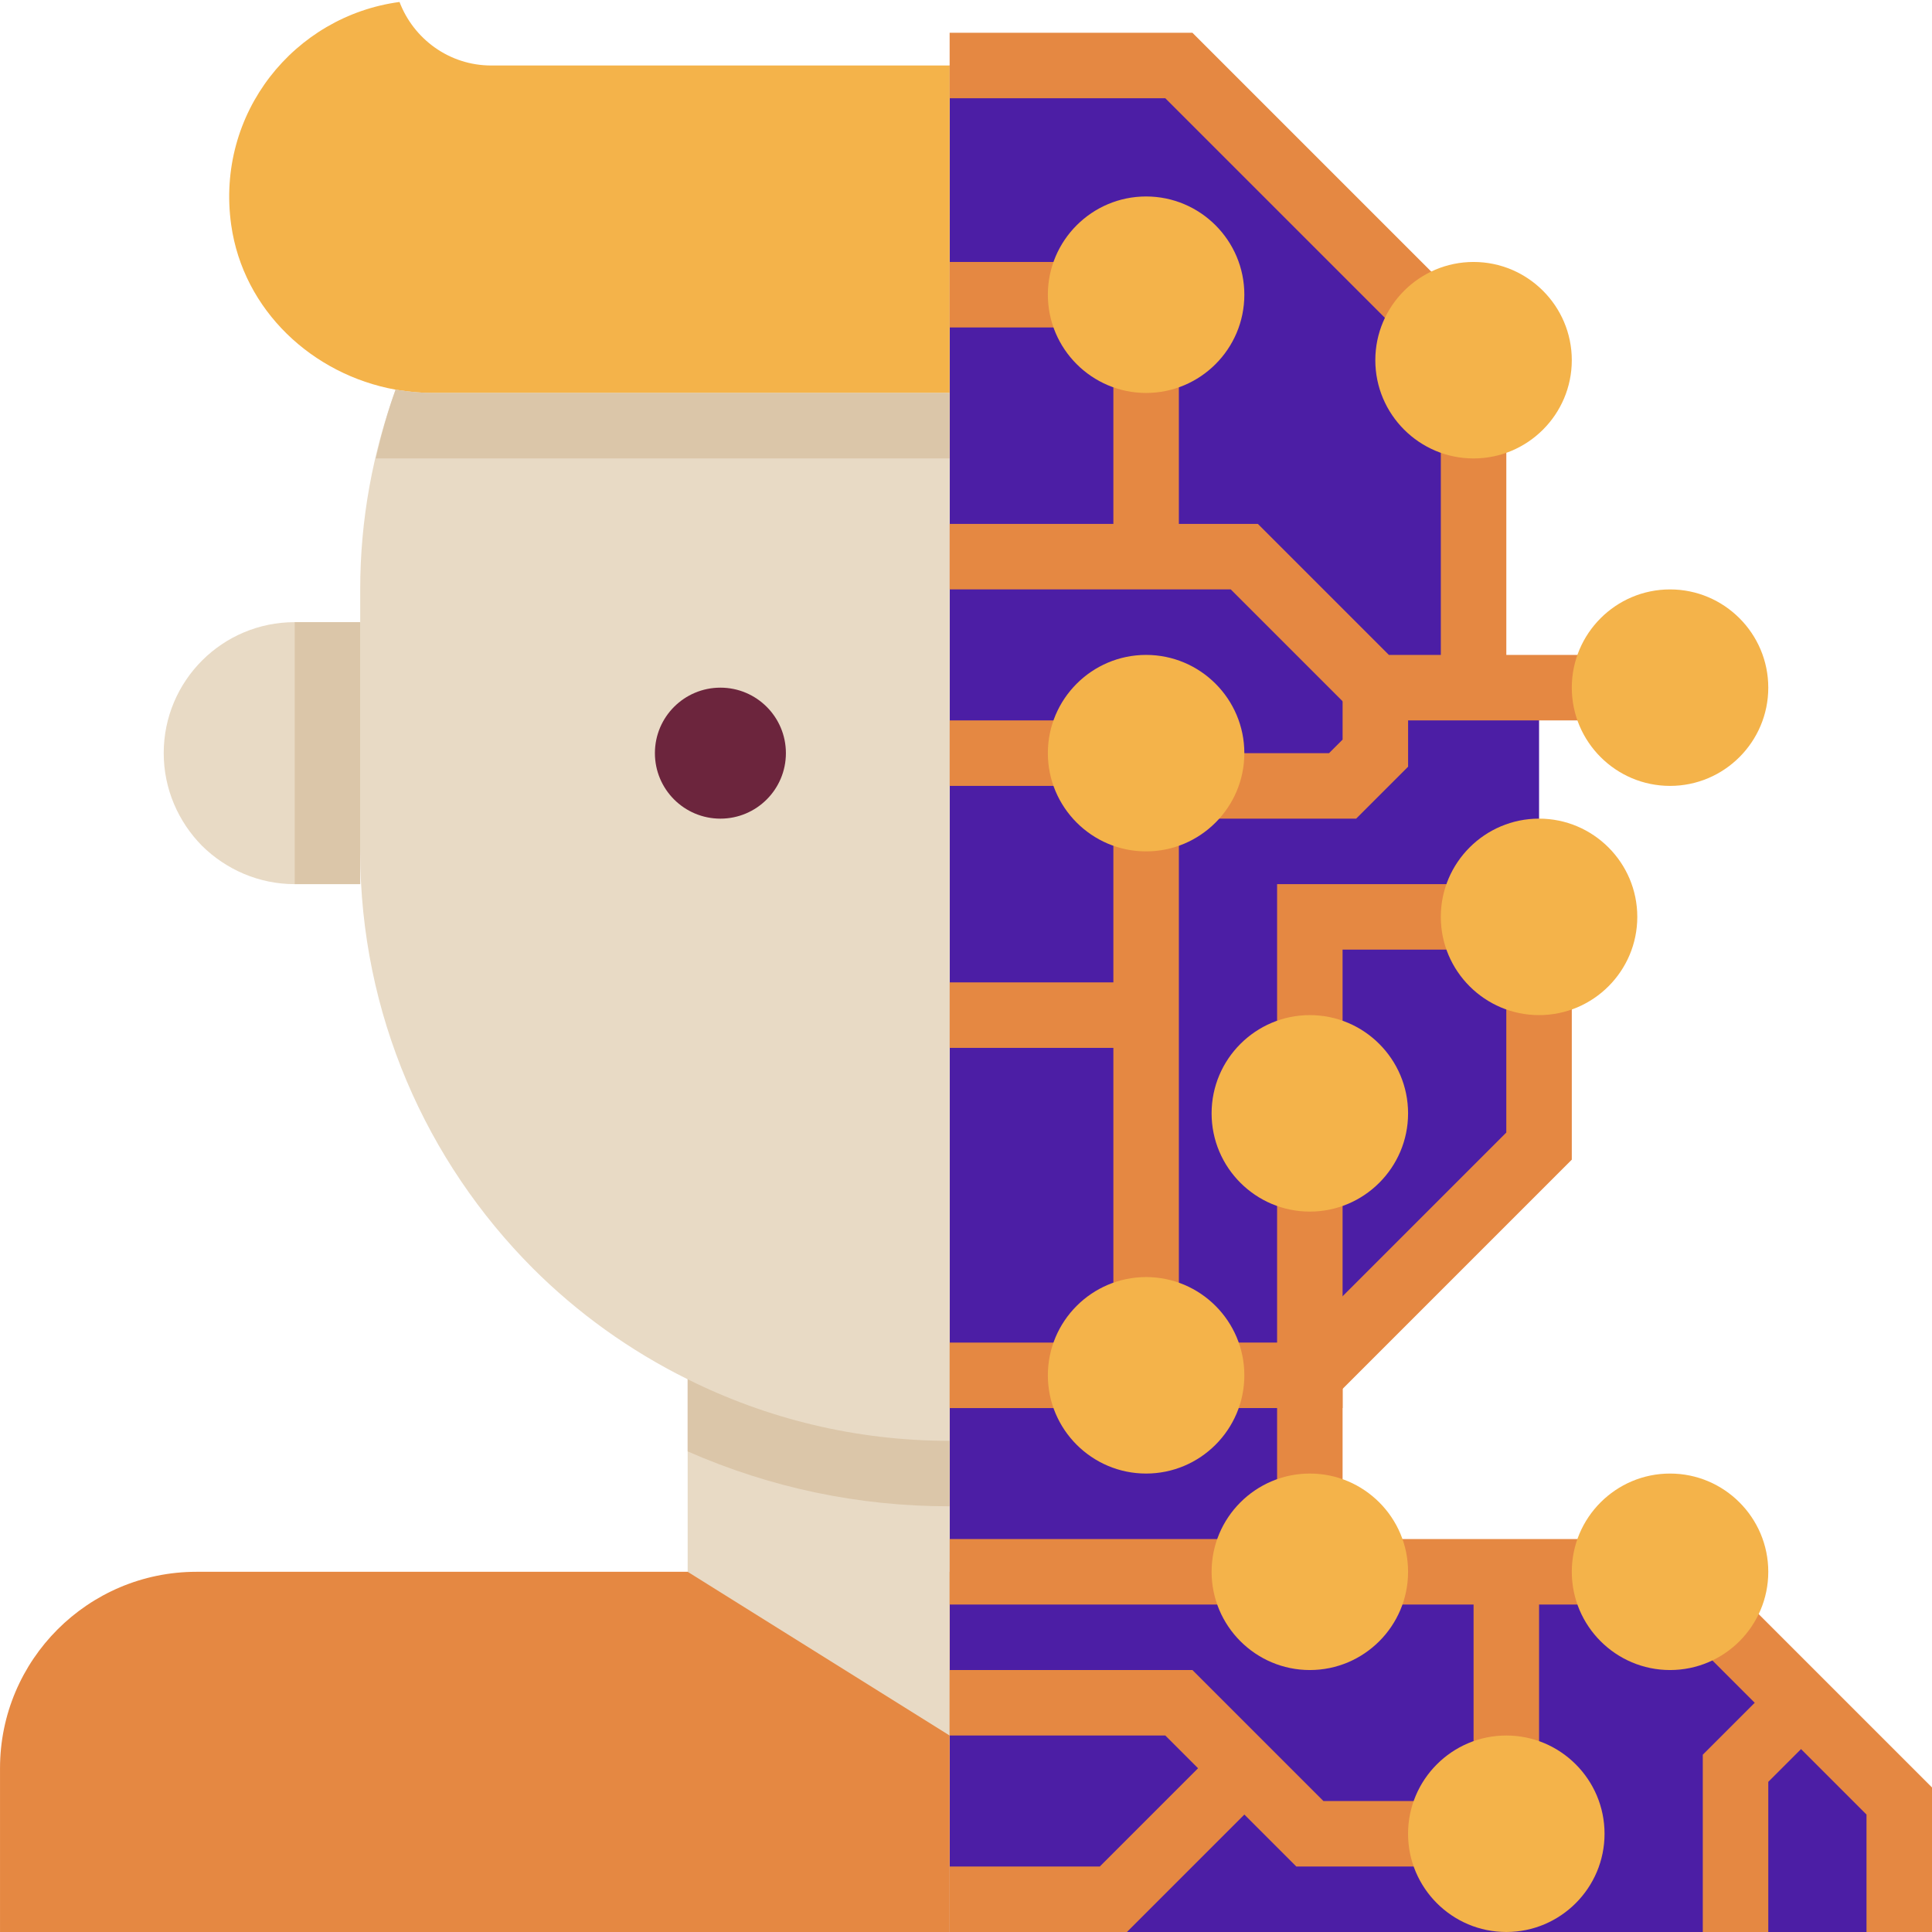 <svg height="100" viewBox="0 0 100 100" width="100" xmlns="http://www.w3.org/2000/svg"><g fill="none"><path d="m76.271 18.644-15.254-15.254h-11.864v96.61h49.153v-6.78l-11.864-11.864h-18.644v-10.169l11.864-11.864v-23.729h-3.39z" fill="#4c1ea5"/><path d="m49.153 81.356h-38.983c-5.61 0-10.169 4.559-10.169 10.169v8.475h49.153z" fill="#e58842"/><path d="m49.153 89.831-13.559-8.475v-13.559h13.559z" fill="#e8dac5"/><path d="m35.593 67.797v7.327c4.285 1.883 8.837 2.842 13.559 2.842v-10.169z" fill="#dbc6a9"/><path d="m35.593 71.39c-2.983-1.475-5.695-3.424-8.017-5.746-5.508-5.525-8.932-13.153-8.932-21.576v-13.559c0-3.644.661-7.102 1.831-10.339.068.017.153.017.237.034.542.085 1.102.136 1.678.136h26.763v8.475 10.169 13.559 18.644 3.39c-4.881 0-9.475-1.153-13.559-3.186z" fill="#e8dac5"/><path d="m49.153 20.339h-26.763c-.576 0-1.136-.051-1.678-.136-.085-.017-.169-.017-.237-.034-4.305-.78-7.881-4.102-8.508-8.525-.814-5.797 3.271-10.814 8.712-11.542.729 1.915 2.576 3.288 4.746 3.288h23.729z" fill="#f4b34a"/><circle cx="37.288" cy="38.983" fill="#e8dac5" r="3.39"/><path d="m18.644 45.763h-3.39c-1.864 0-3.559-.763-4.797-1.983-1.22-1.237-1.983-2.932-1.983-4.797 0-3.746 3.034-6.78 6.78-6.78h3.39z" fill="#e8dac5"/><path d="m20.712 20.203c-.085-.017-.169-.017-.237-.034-.417 1.156-.744 2.349-1.025 3.559h29.703v-3.39h-26.763c-.576 0-1.136-.051-1.678-.136z" fill="#dbc6a9"/><circle cx="37.288" cy="38.983" fill="#6c253d" r="3.39"/><g fill="#e58842" transform="translate(49.153 1.695)"><path d="m23.531 15.758-12.368-12.368h-11.163v-3.39h12.566l13.361 13.361z"/><path d="m33.898 35.593h-12.566l-6.78-6.78h-14.553v-3.39h15.956l6.78 6.78h11.163z"/><path d="m8.475 40.678h3.39v25.424h-3.39z"/><path d="m20.339 52.542h-3.39v-8.475h10.169v3.39h-6.78z"/><path d="m0 11.864h6.78v3.39h-6.78z"/><path d="m0 77.966h15.254v3.39h-15.254z"/><path d="m50.847 98.305h-3.39v-6.078l-8.978-8.978 2.397-2.397 9.971 9.971z"/><path d="m25.424 94.915h-7.481l-6.78-6.78h-11.163v-3.39h12.566l6.78 6.78h6.078z"/><path d="m9.176 98.305h-9.176v-3.39h7.773l6.283-6.283 2.397 2.397z"/><path d="m20.339 71.186h-6.78v-3.39h3.39v-8.475h3.39z"/><path d="m25.424 20.339h3.39v13.559h-3.39z"/><path d="m19.842 70.69-2.397-2.397 11.368-11.368v-7.773h3.39v9.176z"/><path d="m8.475 16.949h3.39v10.169h-3.39z"/><path d="m42.373 98.305h-3.39v-9.176l3.886-3.886 2.397 2.397-2.893 2.893z"/><path d="m22.034 77.966h11.864v3.39h-11.864z"/><path d="m0 49.153h10.169v3.39h-10.169z"/><path d="m21.041 40.678h-7.939v-3.39h6.536l.702-.702v-2.688h3.39v4.092z"/><path d="m16.949 69.492h3.39v6.78h-3.39z"/><path d="m0 67.797h6.78v3.39h-6.78z"/><path d="m27.119 79.661h3.39v10.169h-3.39z"/><path d="m0 35.593h6.78v3.39h-6.78z"/></g><g fill="#f4b34a"><path d="m76.271 23.729c-2.803 0-5.085-2.281-5.085-5.085s2.281-5.085 5.085-5.085c2.803 0 5.085 2.281 5.085 5.085s-2.281 5.085-5.085 5.085z"/><path d="m86.441 40.678c-2.803 0-5.085-2.281-5.085-5.085 0-2.803 2.281-5.085 5.085-5.085 2.803 0 5.085 2.281 5.085 5.085 0 2.803-2.281 5.085-5.085 5.085z"/><path d="m79.661 52.542c-2.803 0-5.085-2.281-5.085-5.085s2.281-5.085 5.085-5.085c2.803 0 5.085 2.281 5.085 5.085s-2.281 5.085-5.085 5.085z"/><path d="m59.322 76.271c-2.803 0-5.085-2.281-5.085-5.085 0-2.803 2.281-5.085 5.085-5.085s5.085 2.281 5.085 5.085c0 2.803-2.281 5.085-5.085 5.085z"/><path d="m67.797 86.441c-2.803 0-5.085-2.281-5.085-5.085s2.281-5.085 5.085-5.085c2.803 0 5.085 2.281 5.085 5.085s-2.281 5.085-5.085 5.085z"/><path d="m77.966 100c-2.803 0-5.085-2.281-5.085-5.085 0-2.803 2.281-5.085 5.085-5.085s5.085 2.281 5.085 5.085c0 2.803-2.281 5.085-5.085 5.085z"/><path d="m86.441 86.441c-2.803 0-5.085-2.281-5.085-5.085s2.281-5.085 5.085-5.085c2.803 0 5.085 2.281 5.085 5.085s-2.281 5.085-5.085 5.085z"/><path d="m67.797 62.712c-2.803 0-5.085-2.281-5.085-5.085 0-2.803 2.281-5.085 5.085-5.085 2.803 0 5.085 2.281 5.085 5.085 0 2.803-2.281 5.085-5.085 5.085z"/><path d="m59.322 44.068c-2.803 0-5.085-2.281-5.085-5.085 0-2.803 2.281-5.085 5.085-5.085s5.085 2.281 5.085 5.085c0 2.803-2.281 5.085-5.085 5.085z"/><path d="m59.322 20.339c-2.803 0-5.085-2.281-5.085-5.085s2.281-5.085 5.085-5.085 5.085 2.281 5.085 5.085-2.281 5.085-5.085 5.085z"/></g><path d="m15.254 32.203h3.39v13.559h-3.39z" fill="#dbc6a9"/></g></svg>